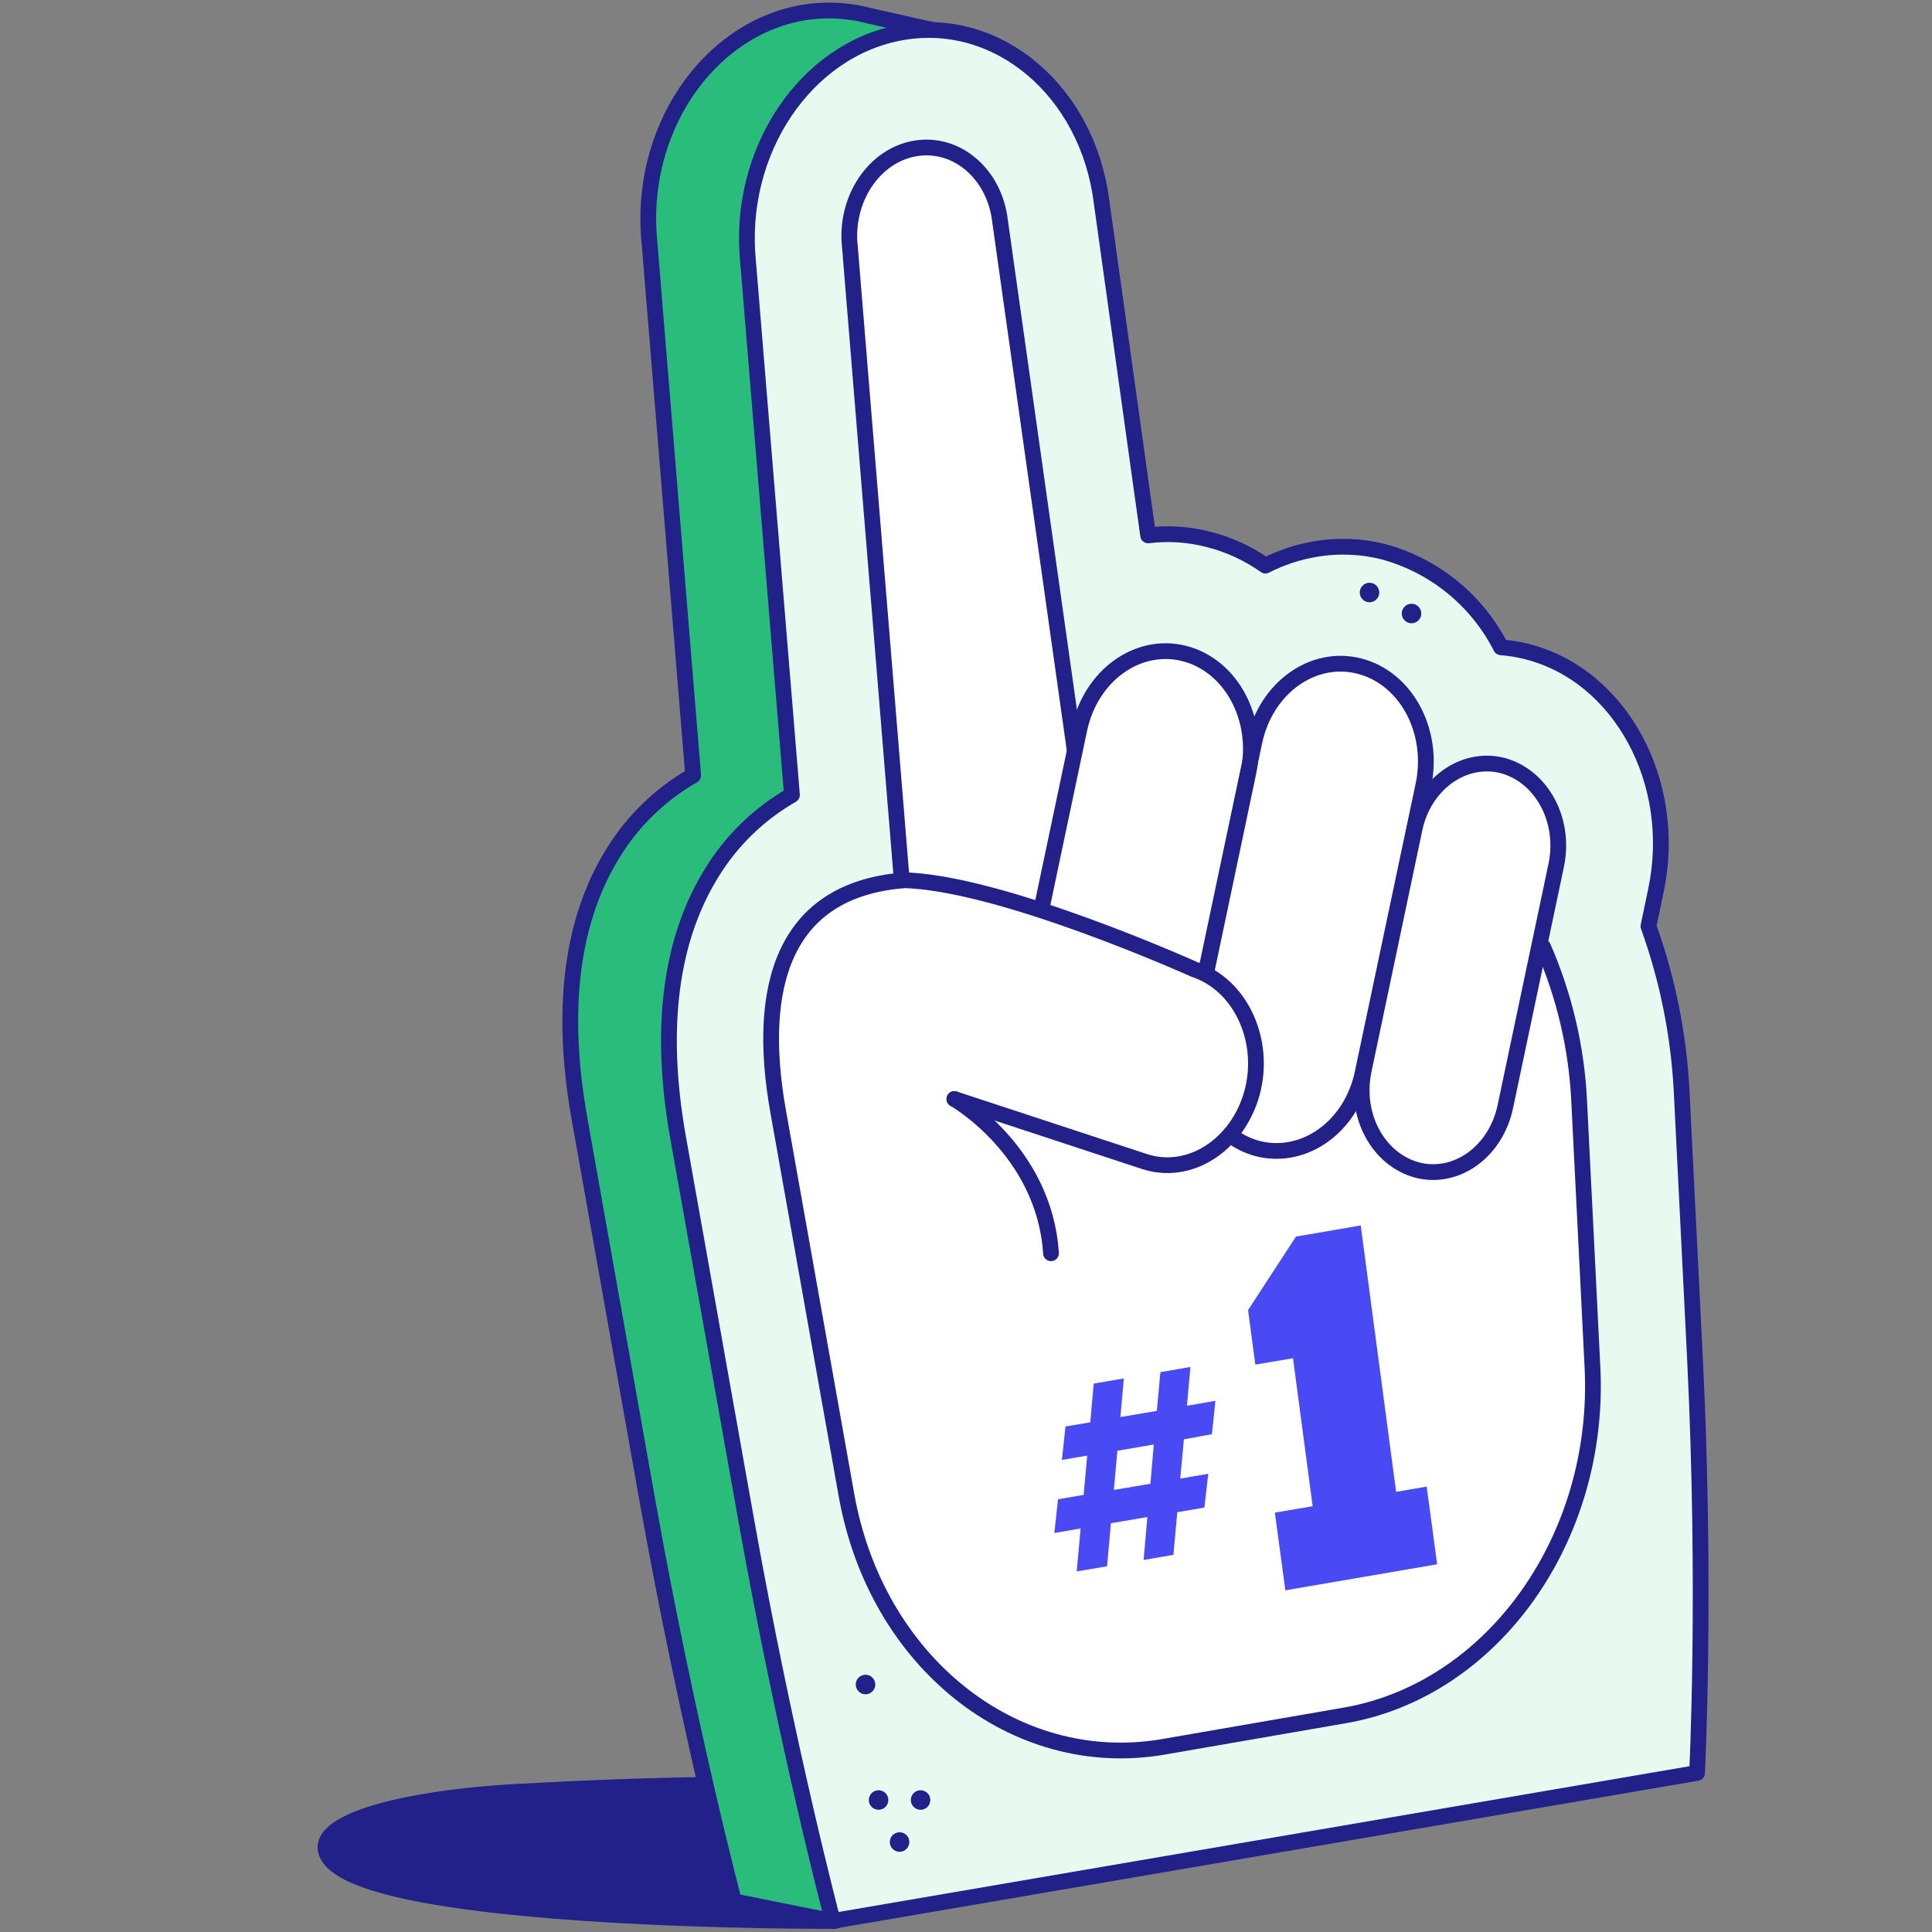<svg width="184" height="184" viewBox="0 0 184 184" fill="none" xmlns="http://www.w3.org/2000/svg">
<rect x="0" y="0" width="184" height="184" fill="#808080" stroke="none"/>
<path d="M79.524 182.948C79.524 182.948 36.244 183.178 31.454 177.078C28.784 173.658 38.284 171.238 49.394 170.638C60.504 170.038 77.464 169.388 85.164 170.878C92.864 172.368 79.524 182.948 79.524 182.948Z" fill="#212189" stroke="#212189" stroke-width="1.5" stroke-linecap="round" stroke-linejoin="round"/>
<path d="M151.974 127.469L150.704 102.019C150.404 96.539 107.644 50.019 105.704 49.469C103.821 48.983 101.865 48.85 99.934 49.079L95.454 17.309C94.935 12.466 92.623 7.993 88.974 4.769L89.074 2.909L82.774 1.499C82.334 1.379 81.894 1.279 81.434 1.199H81.374C79.758 0.934 78.11 0.934 76.494 1.199C67.304 2.789 60.774 12.549 61.854 23.079L66.014 73.849C62.88 75.643 60.249 78.198 58.364 81.279C54.434 87.639 53.364 96.039 55.144 106.279L61.664 142.949C65.504 164.439 69.904 181.079 69.904 181.079L79.314 182.969L79.504 179.429L152.174 166.979C152.174 166.979 153.074 149.439 151.974 127.469Z" fill="#2ABC7A" stroke="#212189" stroke-width="1.5" stroke-linecap="round" stroke-linejoin="round"/>
<path d="M79.315 182.949C79.315 182.949 74.915 166.329 71.075 144.809L64.545 108.139C62.755 97.899 63.845 89.489 67.775 83.139C69.659 80.059 72.291 77.503 75.425 75.709L71.245 24.929C70.185 14.439 76.715 4.679 85.905 3.079C95.095 1.479 103.575 8.709 104.905 19.179L109.345 50.989C111.268 50.755 113.219 50.884 115.095 51.369C117.04 51.862 118.877 52.71 120.515 53.869C122.002 53.107 123.597 52.577 125.245 52.299C127.425 51.92 129.661 52.009 131.805 52.559C134.193 53.214 136.417 54.361 138.336 55.926C140.254 57.492 141.824 59.441 142.945 61.649C143.785 61.711 144.619 61.848 145.435 62.059C154.365 64.329 159.875 74.549 157.705 84.819L156.995 88.209C158.813 93.259 159.878 98.549 160.155 103.909L161.425 129.369C162.515 151.369 161.625 168.849 161.625 168.849L79.315 182.949Z" fill="#E8F9EF" stroke="#212189" stroke-width="1.5" stroke-linecap="round" stroke-linejoin="round"/>
<path d="M112.845 70.168L102.425 71.958L95.245 21.078C94.735 16.568 91.115 13.468 87.165 14.138C83.215 14.808 80.435 19.018 80.945 23.528L85.885 83.858C74.545 84.858 72.045 94.078 74.085 105.708L80.615 142.378C83.445 158.298 96.615 168.758 110.725 166.378L128.045 163.378C142.165 160.958 152.475 146.488 151.665 130.228L150.395 104.828C149.245 82.788 131.975 66.888 112.845 70.168Z" fill="white"/>
<path d="M134.985 111.439C131.255 110.439 128.985 106.249 129.875 101.959L134.715 78.959C135.615 74.668 139.375 71.959 143.105 72.909C146.825 73.909 149.105 78.109 148.215 82.388L143.365 105.389C142.465 109.679 138.715 112.389 134.985 111.439Z" fill="white"/>
<path d="M119.784 109.388C115.334 108.258 112.604 103.188 113.684 98.078L119.464 70.648C120.544 65.528 125.024 62.298 129.464 63.438C133.904 64.568 136.634 69.628 135.564 74.748L129.774 102.178C128.714 107.298 124.244 110.518 119.784 109.388Z" fill="white"/>
<path d="M103.114 108.199C98.664 107.069 95.934 101.999 97.014 96.879L102.794 69.459C103.874 64.339 108.354 61.109 112.794 62.239C117.244 63.379 119.974 68.439 118.894 73.559L113.114 100.989C112.044 106.079 107.564 109.329 103.114 108.199Z" fill="white"/>
<path d="M112.754 137.079L112.404 140.819L115.074 140.359L114.704 143.579L112.124 144.019L111.754 148.079L108.914 148.569L109.274 144.479L105.804 145.069L105.434 149.169L102.544 149.659L102.914 145.569L100.414 145.999L100.764 142.789L103.204 142.369L103.544 138.629L101.134 139.039L101.474 135.859L103.834 135.459L104.164 131.769L107.034 131.279L106.704 134.959L110.174 134.369L110.514 130.679L113.374 130.189L113.044 133.879L115.754 133.409L115.424 136.589L112.754 137.079ZM109.884 137.569L106.414 138.169L106.084 141.899L109.564 141.309L109.884 137.569Z" fill="#4A4AF4"/>
<path d="M119.554 129.959L118.864 124.769L123.424 117.769L129.594 116.709L132.964 142.079L135.874 141.579L136.874 148.979L122.414 151.459L121.414 144.059L125.014 143.449L123.144 129.359L119.554 129.959Z" fill="#4A4AF4"/>
<path d="M90.894 104.668C90.894 104.668 99.465 109.558 100.095 119.358" stroke="#212189" stroke-width="1.5" stroke-linecap="round" stroke-linejoin="round"/>
<path d="M102.345 71.398L95.245 21.078C94.735 16.568 91.115 13.468 87.165 14.138C83.215 14.808 80.435 19.018 80.945 23.528L85.885 83.858C74.545 84.858 72.045 94.078 74.085 105.708L80.615 142.378C83.445 158.298 96.615 168.758 110.725 166.378L128.045 163.378C142.165 160.958 152.475 146.488 151.665 130.228L150.395 104.828C150.148 99.776 148.983 94.811 146.955 90.178" stroke="#212189" stroke-width="1.5" stroke-linecap="round" stroke-linejoin="round"/>
<path d="M90.894 104.668L108.894 110.588C113.244 112.078 117.864 109.078 119.244 104.078C120.594 99.078 118.144 93.788 113.774 92.338C113.774 92.338 95.174 83.948 85.904 83.828" stroke="#212189" stroke-width="1.5" stroke-linecap="round" stroke-linejoin="round"/>
<path d="M134.985 111.439C131.255 110.439 128.985 106.249 129.875 101.959L134.715 78.959C135.615 74.668 139.375 71.959 143.105 72.909C146.825 73.909 149.105 78.109 148.215 82.388L143.365 105.389C142.465 109.679 138.715 112.389 134.985 111.439Z" stroke="#212189" stroke-width="1.5" stroke-linecap="round" stroke-linejoin="round"/>
<path d="M114.824 92.648L119.464 70.648C120.544 65.528 125.024 62.298 129.464 63.438C133.904 64.568 136.634 69.628 135.564 74.748L129.774 102.178C128.704 107.298 124.224 110.518 119.774 109.388C118.816 109.131 117.919 108.685 117.134 108.078" stroke="#212189" stroke-width="1.5" stroke-linecap="round" stroke-linejoin="round"/>
<path d="M99.185 86.579L102.795 69.459C103.875 64.339 108.355 61.109 112.795 62.239C117.245 63.379 119.975 68.439 118.895 73.559L114.895 92.559" stroke="#212189" stroke-width="1.5" stroke-linecap="round" stroke-linejoin="round"/>
<path d="M85.674 175.86C85.912 175.86 86.104 175.667 86.104 175.43C86.104 175.193 85.912 175 85.674 175C85.437 175 85.244 175.193 85.244 175.43C85.244 175.667 85.437 175.86 85.674 175.86Z" fill="#212189" stroke="#212189"/>
<path d="M83.674 171.86C83.912 171.86 84.104 171.667 84.104 171.43C84.104 171.193 83.912 171 83.674 171C83.437 171 83.244 171.193 83.244 171.43C83.244 171.667 83.437 171.86 83.674 171.86Z" fill="#212189" stroke="#212189"/>
<path d="M87.674 171.86C87.912 171.86 88.104 171.667 88.104 171.43C88.104 171.193 87.912 171 87.674 171C87.437 171 87.244 171.193 87.244 171.43C87.244 171.667 87.437 171.86 87.674 171.86Z" fill="#212189" stroke="#212189"/>
<path d="M130.43 56.86C130.667 56.86 130.86 56.667 130.86 56.43C130.86 56.193 130.667 56 130.43 56C130.193 56 130 56.193 130 56.43C130 56.667 130.193 56.86 130.43 56.86Z" fill="#212189" stroke="#212189"/>
<path d="M134.43 58.86C134.667 58.86 134.86 58.667 134.86 58.43C134.86 58.193 134.667 58 134.43 58C134.193 58 134 58.193 134 58.43C134 58.667 134.193 58.86 134.43 58.86Z" fill="#212189" stroke="#212189"/>
<path d="M82.43 160.86C82.668 160.86 82.86 160.667 82.86 160.43C82.86 160.193 82.668 160 82.43 160C82.192 160 82 160.193 82 160.43C82 160.667 82.192 160.86 82.43 160.86Z" fill="#212189" stroke="#212189"/>
</svg>
